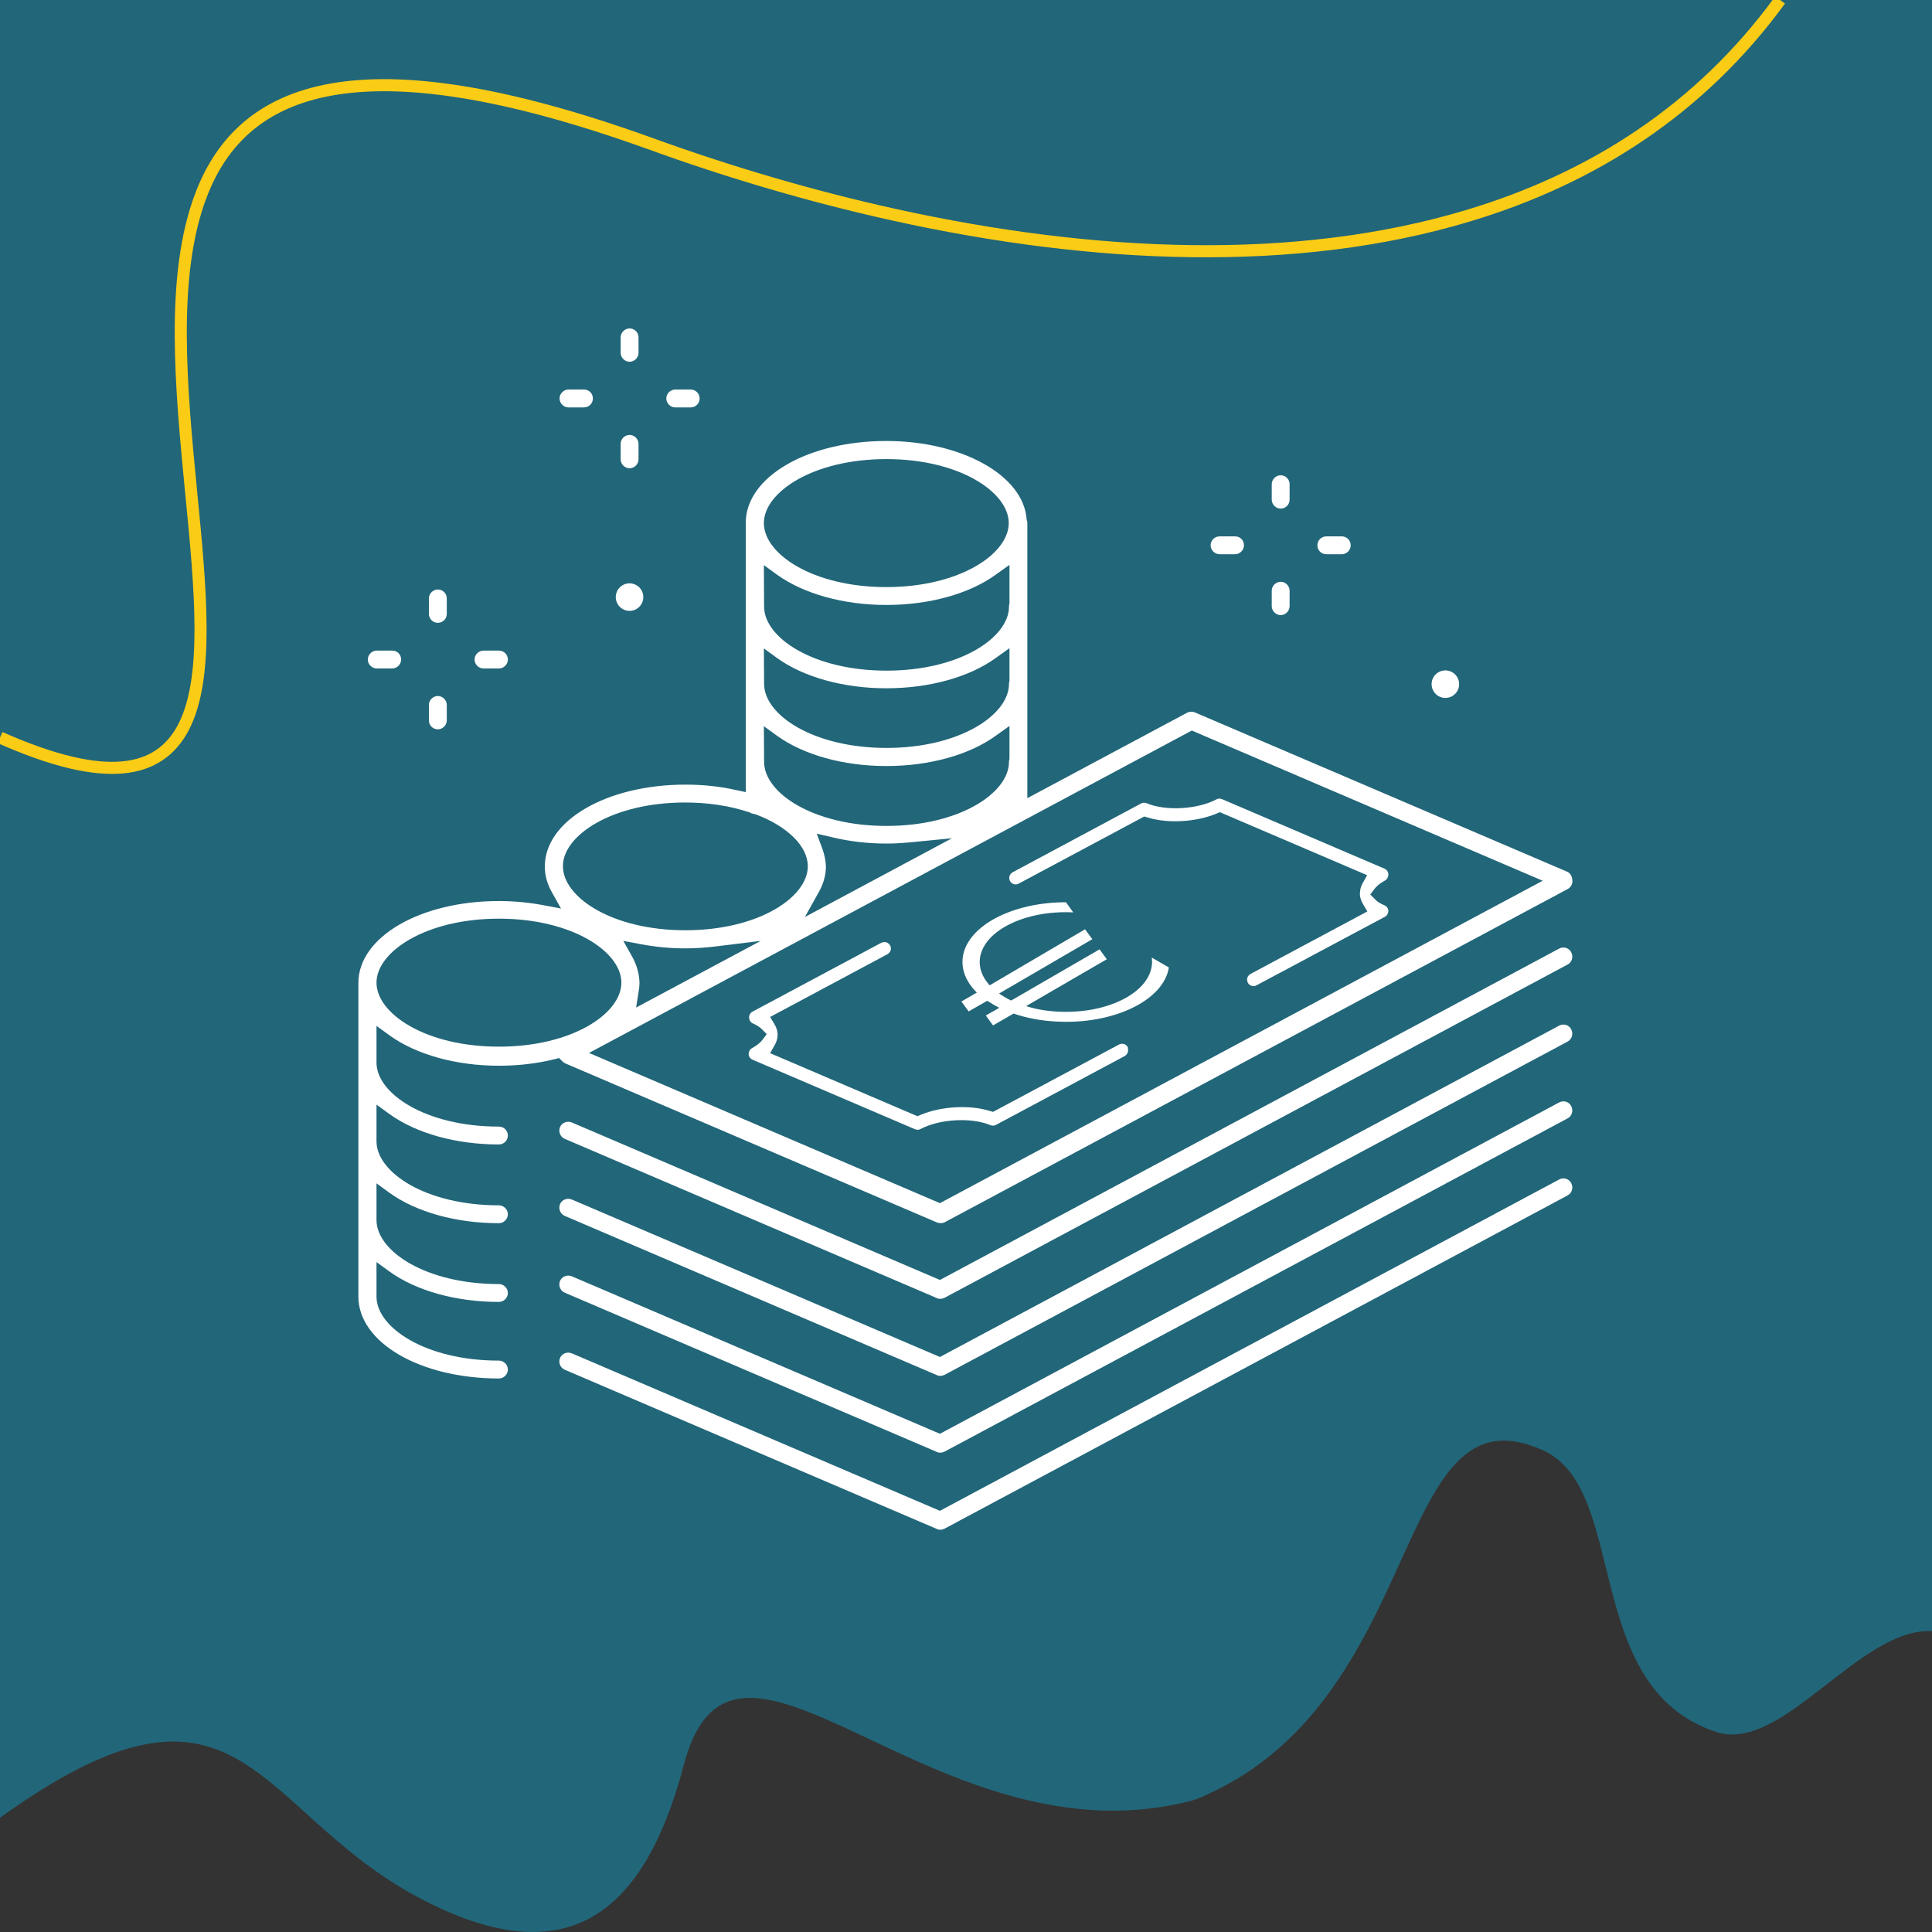 <svg width="800" height="800" viewBox="0 0 800 800" fill="none" xmlns="http://www.w3.org/2000/svg">
<rect x="0" y="0" width="800" height="800" fill="#333333" stroke="none"/>
<g clip-path="url(#clip0_1_126)">
<path d="M800 0V675.438C770.078 673.768 737.969 726.167 710.703 717.19C654.453 698.715 674.844 616.568 638.828 600.494C575.234 571.894 592.188 706.335 494.688 745.268C387.813 774.286 304.453 650.179 283.203 730.655C267.188 791.404 235.781 819.064 173.203 785.663C104.688 749.13 100 680.866 0 752.679V0H800Z" fill="#226679"/>
<path d="M0 305.4C44.2 325 66 320.2 76 301.1C86.6 280.7 83.1 244.1 79.2 204.3C75 161 70.4 113.9 83.4 80.4C100.4 36.3 148.3 15.9 269.1 59.4C301.9 71.3 336.1 81.4 370.6 89C452.8 107.1 536.7 110.8 608 89.3C659.3 73.9 704 45.4 737.1 0" stroke="#FACC15" stroke-width="5" stroke-miterlimit="10"/>
<path d="M649.1 431.3L391.1 569.3C390.1 569.8 388.9 569.9 387.9 569.4L233.9 503.5C232 502.7 231.1 500.5 231.9 498.6C232.5 497.2 233.9 496.4 235.3 496.4C235.8 496.4 236.3 496.5 236.8 496.7L389.2 561.9L645.6 424.7C647.4 423.7 649.7 424.4 650.6 426.2C651.6 428.1 650.9 430.3 649.1 431.3Z" fill="white"/>
<path d="M649.1 463.1L391.1 601.1C390.1 601.6 388.9 601.7 387.9 601.2L233.9 535.3C232 534.5 231.1 532.3 231.9 530.4C232.5 529 233.9 528.2 235.3 528.2C235.8 528.2 236.3 528.3 236.8 528.5L389.2 593.7L645.6 456.5C647.4 455.5 649.7 456.2 650.6 458C651.6 459.9 650.9 462.2 649.1 463.1Z" fill="white"/>
<path d="M650.9 492.8C650.6 493.8 650 494.5 649.1 495L391.1 633C390.1 633.5 388.9 633.6 387.9 633.1L233.9 567.2C232 566.4 231.1 564.2 231.9 562.3C232.5 560.9 233.9 560.1 235.3 560.1C235.8 560.1 236.3 560.2 236.8 560.4L389.2 625.6L645.6 488.4C647.4 487.4 649.7 488.1 650.6 489.9C651.1 490.9 651.2 491.9 650.9 492.8Z" fill="white"/>
<path d="M649.1 399.4L391.1 537.4C390.1 537.9 388.9 538 387.9 537.5L233.9 471.6C232 470.8 231.1 468.6 231.9 466.7C232.5 465.3 233.9 464.5 235.3 464.5C235.8 464.5 236.3 464.6 236.8 464.8L389.2 530L645.6 392.8C647.4 391.8 649.7 392.5 650.6 394.3C651.6 396.2 650.9 398.5 649.1 399.4Z" fill="white"/>
<path d="M648.8 360.9L494.8 295C493.8 294.6 492.6 294.6 491.6 295.1L425.4 330.5V216.5C425.4 216.2 425.4 215.9 425.2 215.5L425.1 215.2V214.9C423.7 196.8 398.2 182.6 367 182.6C334.4 182.6 308.8 197.5 308.8 216.5V328L304.6 327.1C298 325.6 291 324.9 283.8 324.9C251.2 324.9 225.6 339.8 225.6 358.8C225.6 362.5 226.6 366.1 228.6 369.6L232.3 376.2L224.9 374.8C219 373.7 212.9 373.1 206.6 373.1C174 373.1 148.4 388 148.4 407V536.9C148.4 555.9 174 570.8 206.6 570.8C208.6 570.8 210.3 569.1 210.3 567.1C210.3 565.1 208.6 563.4 206.6 563.4C176.2 563.4 155.9 549.7 155.9 536.9V522.6L161.4 526.6C172.4 534.5 188.9 539.1 206.6 539.1C208.6 539.1 210.3 537.4 210.3 535.4C210.3 533.4 208.6 531.7 206.6 531.7C176.2 531.7 155.9 518 155.9 505.2V490L161.4 494C172.4 501.9 188.9 506.5 206.6 506.5C208.6 506.5 210.3 504.8 210.3 502.8C210.3 500.8 208.6 499.1 206.6 499.1C176.2 499.1 155.9 485.4 155.9 472.6V457.4L161.4 461.4C172.4 469.3 188.9 473.9 206.6 473.9C208.6 473.9 210.3 472.2 210.3 470.2C210.3 468.1 208.6 466.5 206.6 466.5C176.2 466.5 155.9 452.8 155.9 440V424.8L161.4 428.8C172.4 436.7 188.9 441.3 206.6 441.3C214.6 441.3 222.3 440.4 229.6 438.6L231.5 438.1L232.9 439.5C233.2 439.8 233.6 440.1 234 440.3L388 506.2C389 506.6 390.2 506.6 391.2 506.1L649.2 368.1C650.4 367.4 651.2 366.1 651.1 364.7C651 362.7 650.1 361.4 648.8 360.9ZM367 190.1C397.3 190.1 417.7 203.8 417.7 216.6C417.7 229.4 397.3 243.1 367 243.1C336.6 243.1 316.3 229.4 316.3 216.6C316.3 203.8 336.7 190.1 367 190.1ZM316.3 234L321.8 238C332.8 245.9 349.3 250.5 367 250.5C384.8 250.5 401.4 245.9 412.4 237.9L418 233.9V249.9L417.9 250.3C417.8 250.6 417.8 250.9 417.8 251.2C417.8 264 397.4 277.7 367.1 277.7C336.7 277.7 316.4 264 316.4 251.2L316.3 234ZM316.3 268.5L321.8 272.5C332.8 280.4 349.3 285 367 285C384.8 285 401.4 280.4 412.4 272.4L418 268.4V282L417.9 282.4C417.8 282.7 417.8 283 417.8 283.2C417.8 296 397.4 309.7 367.1 309.7C336.7 309.7 316.4 296 316.4 283.2L316.3 268.5ZM316.3 300.7L321.8 304.7C332.8 312.6 349.3 317.2 367 317.2C384.8 317.2 401.4 312.6 412.4 304.6L418 300.6V314.3L417.9 314.7C417.8 315 417.8 315.3 417.8 315.5C417.8 328.3 397.4 342 367.1 342C336.7 342 316.4 328.3 316.4 315.5L316.3 300.7ZM340.5 351.4L338.2 345.2L344.6 346.7C351.7 348.4 359.2 349.3 367 349.3C370.2 349.3 373.5 349.1 376.8 348.8L394.2 347.1L333.3 379.7L339.1 369.3C341 365.9 342 362.3 342 358.7C341.9 356.3 341.4 353.9 340.5 351.4ZM283.7 332.3C293 332.3 301.8 333.6 309.8 336.2L310.2 336.3L310.6 336.5C311 336.8 311.5 336.9 312.1 337L312.5 337.1L312.9 337.2C326.2 342.2 334.5 350.5 334.5 358.7C334.5 371.5 314.1 385.2 283.8 385.2C253.4 385.2 233.1 371.5 233.1 358.7C233 346 253.4 332.3 283.7 332.3ZM261.8 396.2L258.1 389.6L265.5 391C271.4 392.1 277.5 392.7 283.8 392.7C288 392.7 292.2 392.4 296.3 391.9L315 389.6L263.4 417.2L264.5 410.2C264.7 409.1 264.8 408 264.8 406.9C264.7 403.3 263.7 399.6 261.8 396.2ZM206.6 433.4C176.2 433.4 155.9 419.7 155.9 406.9C155.9 394.1 176.3 380.4 206.6 380.4C236.9 380.4 257.3 394.1 257.3 406.9C257.3 419.7 236.9 433.4 206.6 433.4ZM389.2 498.2L243.9 436L493.5 302.5L638.8 364.7L389.2 498.2Z" fill="white"/>
<path d="M574.9 377.1C574.9 378.1 574.4 379.1 573.5 379.6L520.3 408C519 408.7 517.3 408.2 516.7 406.9C516.4 406.3 516.3 405.6 516.5 404.9C516.7 404.2 517.2 403.7 517.8 403.3L566.2 377.4L564.3 374.2C563.6 373 563.2 371.7 563.1 370.4C563.1 369.3 563.2 367.6 564.2 365.8L566.1 362.4L505.1 336.3L503.7 336.9C495.3 340.4 483.6 341.1 475.2 338.5L473.8 338.1L421.8 365.9C420.5 366.6 418.9 366.1 418.2 364.8C417.9 364.2 417.8 363.4 418 362.8C418.2 362.1 418.7 361.6 419.3 361.2L472.5 332.7C473.2 332.3 474.1 332.3 474.8 332.6C482.6 335.9 495.8 335.2 503.7 331C504.4 330.6 505.3 330.6 506 330.9L573.3 359.7C574.2 360.1 574.9 361 574.9 362.1C574.9 363.1 574.4 364.1 573.5 364.6C571.1 365.9 569.8 367.2 569.2 368L567.4 370.4L569.5 372.5C570.3 373.4 571.5 374.1 573.1 374.8C574.2 375.2 574.8 376.1 574.9 377.1Z" fill="white"/>
<path d="M467 435.7C466.8 436.4 466.3 436.9 465.7 437.3L412.4 465.8C411.7 466.2 410.8 466.2 410.1 465.9C402.3 462.6 389.1 463.3 381.2 467.5C380.5 467.9 379.6 467.9 378.9 467.6L311.6 438.8C310.7 438.4 310 437.5 310 436.5C310 435.5 310.5 434.5 311.4 434C313.8 432.7 315.1 431.4 315.7 430.6L317.5 428.2L315.4 426.1C314.6 425.3 313.4 424.5 311.8 423.8C310.9 423.4 310.2 422.5 310.2 421.4C310.1 420.4 310.7 419.4 311.6 418.9L364.9 390.4C365.3 390.2 365.7 390.1 366.2 390.1C366.5 390.1 366.7 390.1 367 390.2C367.7 390.4 368.2 390.9 368.6 391.5C368.9 392.1 369 392.9 368.8 393.5C368.6 394.2 368.1 394.7 367.5 395.1L318.9 421.1L320.8 424.3C321.5 425.5 321.9 426.8 322 428.1C322 429.2 321.9 430.8 320.8 432.7L318.9 436.1L379.9 462.2L381.3 461.6C389.7 458.1 401.4 457.4 409.8 460L411.2 460.4L463.4 432.5C464 432.2 464.8 432.1 465.4 432.3C466.1 432.5 466.6 433 467 433.6C467.1 434.3 467.2 435 467 435.7Z" fill="white"/>
<path d="M264.4 139.7V146.1C264.4 148.1 262.7 149.8 260.7 149.8C258.7 149.8 257 148.1 257 146.1V139.7C257 137.7 258.7 136 260.7 136C262.7 136 264.4 137.6 264.4 139.7Z" fill="white"/>
<path d="M264.4 183.8V190.2C264.4 192.2 262.7 193.9 260.7 193.9C258.7 193.9 257 192.2 257 190.2V183.8C257 181.7 258.7 180.1 260.7 180.1C262.7 180.1 264.4 181.8 264.4 183.8Z" fill="white"/>
<path d="M245.5 165C245.5 167.1 243.8 168.7 241.8 168.7H235.4C233.4 168.7 231.7 167 231.7 165C231.7 163 233.4 161.3 235.4 161.3H241.8C243.9 161.3 245.5 162.9 245.5 165Z" fill="white"/>
<path d="M289.7 165C289.7 167.1 288 168.7 286 168.7H279.6C277.6 168.7 275.9 167 275.9 165C275.9 163 277.6 161.3 279.6 161.3H286C288 161.3 289.7 162.9 289.7 165Z" fill="white"/>
<path d="M534 200.5V206.9C534 209 532.3 210.6 530.3 210.6C528.3 210.6 526.6 208.9 526.6 206.9V200.5C526.6 198.5 528.3 196.8 530.3 196.8C532.3 196.8 534 198.4 534 200.5Z" fill="white"/>
<path d="M534 244.6V251C534 253 532.3 254.7 530.3 254.7C528.3 254.7 526.6 253 526.6 251V244.6C526.6 242.6 528.3 240.9 530.3 240.9C532.3 240.9 534 242.6 534 244.6Z" fill="white"/>
<path d="M515.1 225.8C515.1 227.8 513.4 229.5 511.4 229.5H505C503 229.5 501.3 227.8 501.3 225.8C501.3 223.7 503 222.1 505 222.1H511.4C513.5 222.1 515.1 223.7 515.1 225.8Z" fill="white"/>
<path d="M559.3 225.8C559.3 227.8 557.6 229.5 555.6 229.5H549.2C547.1 229.5 545.5 227.8 545.5 225.8C545.5 223.7 547.2 222.1 549.2 222.1H555.6C557.6 222.1 559.3 223.7 559.3 225.8Z" fill="white"/>
<path d="M185 247.8V254.2C185 256.3 183.3 257.9 181.3 257.9C179.2 257.9 177.6 256.2 177.6 254.2V247.8C177.6 245.8 179.3 244.1 181.3 244.1C183.3 244.1 185 245.7 185 247.8Z" fill="white"/>
<path d="M185 291.9V298.3C185 300.3 183.3 302 181.3 302C179.2 302 177.6 300.3 177.6 298.3V291.9C177.6 289.9 179.3 288.2 181.3 288.2C183.3 288.2 185 289.9 185 291.9Z" fill="white"/>
<path d="M166.1 273.1C166.1 275.1 164.4 276.8 162.4 276.8H156C154 276.8 152.3 275.1 152.3 273.1C152.3 271.1 154 269.4 156 269.4H162.4C164.5 269.4 166.1 271 166.1 273.1Z" fill="white"/>
<path d="M210.3 273.1C210.3 275.1 208.6 276.8 206.6 276.8H200.2C198.2 276.8 196.5 275.1 196.5 273.1C196.5 271.1 198.2 269.4 200.2 269.4H206.6C208.6 269.4 210.3 271 210.3 273.1Z" fill="white"/>
<path d="M265.946 249.427C267.151 246.518 265.77 243.184 262.861 241.979C259.953 240.774 256.618 242.155 255.414 245.064C254.209 247.972 255.59 251.307 258.498 252.511C261.407 253.716 264.741 252.335 265.946 249.427Z" fill="white"/>
<path d="M598.5 289C601.648 289 604.2 286.448 604.2 283.3C604.2 280.152 601.648 277.6 598.5 277.6C595.352 277.6 592.8 280.152 592.8 283.3C592.8 286.448 595.352 289 598.5 289Z" fill="white"/>
<path d="M441.4 373.6C419.2 373.6 400.7 383.3 398.7 396.1C397.9 401.5 400.1 406.7 404.5 411L398.1 414.7L401.1 418.8L408.8 414.4C409.6 414.9 410.4 415.4 411.2 415.9C412 416.4 412.9 416.8 413.8 417.3L408.2 420.5L411.2 424.6L419.7 419.7C425 421.5 431 422.7 437.5 423C461.1 424.3 481.9 414.2 484 400.6L476.9 396.5C477.1 397.7 477.1 398.9 476.9 400.1C475.2 411.5 458 419.9 438.3 418.9C433.5 418.7 428.9 417.9 424.9 416.6L458.3 397.2L455.3 393.1L418.7 414.3C417.8 413.9 416.9 413.4 416.1 412.9C415.2 412.4 414.4 411.9 413.7 411.4L452.3 388.9L449.3 384.8L409.8 408C406.7 404.6 405.2 400.7 405.8 396.6C407.5 385.2 424.7 376.8 444.4 377.8L441.4 373.6Z" fill="white"/>
</g>
<defs>
<clipPath id="clip0_1_126">
<rect width="800" height="800" fill="white"/>
</clipPath>
</defs>
</svg>
